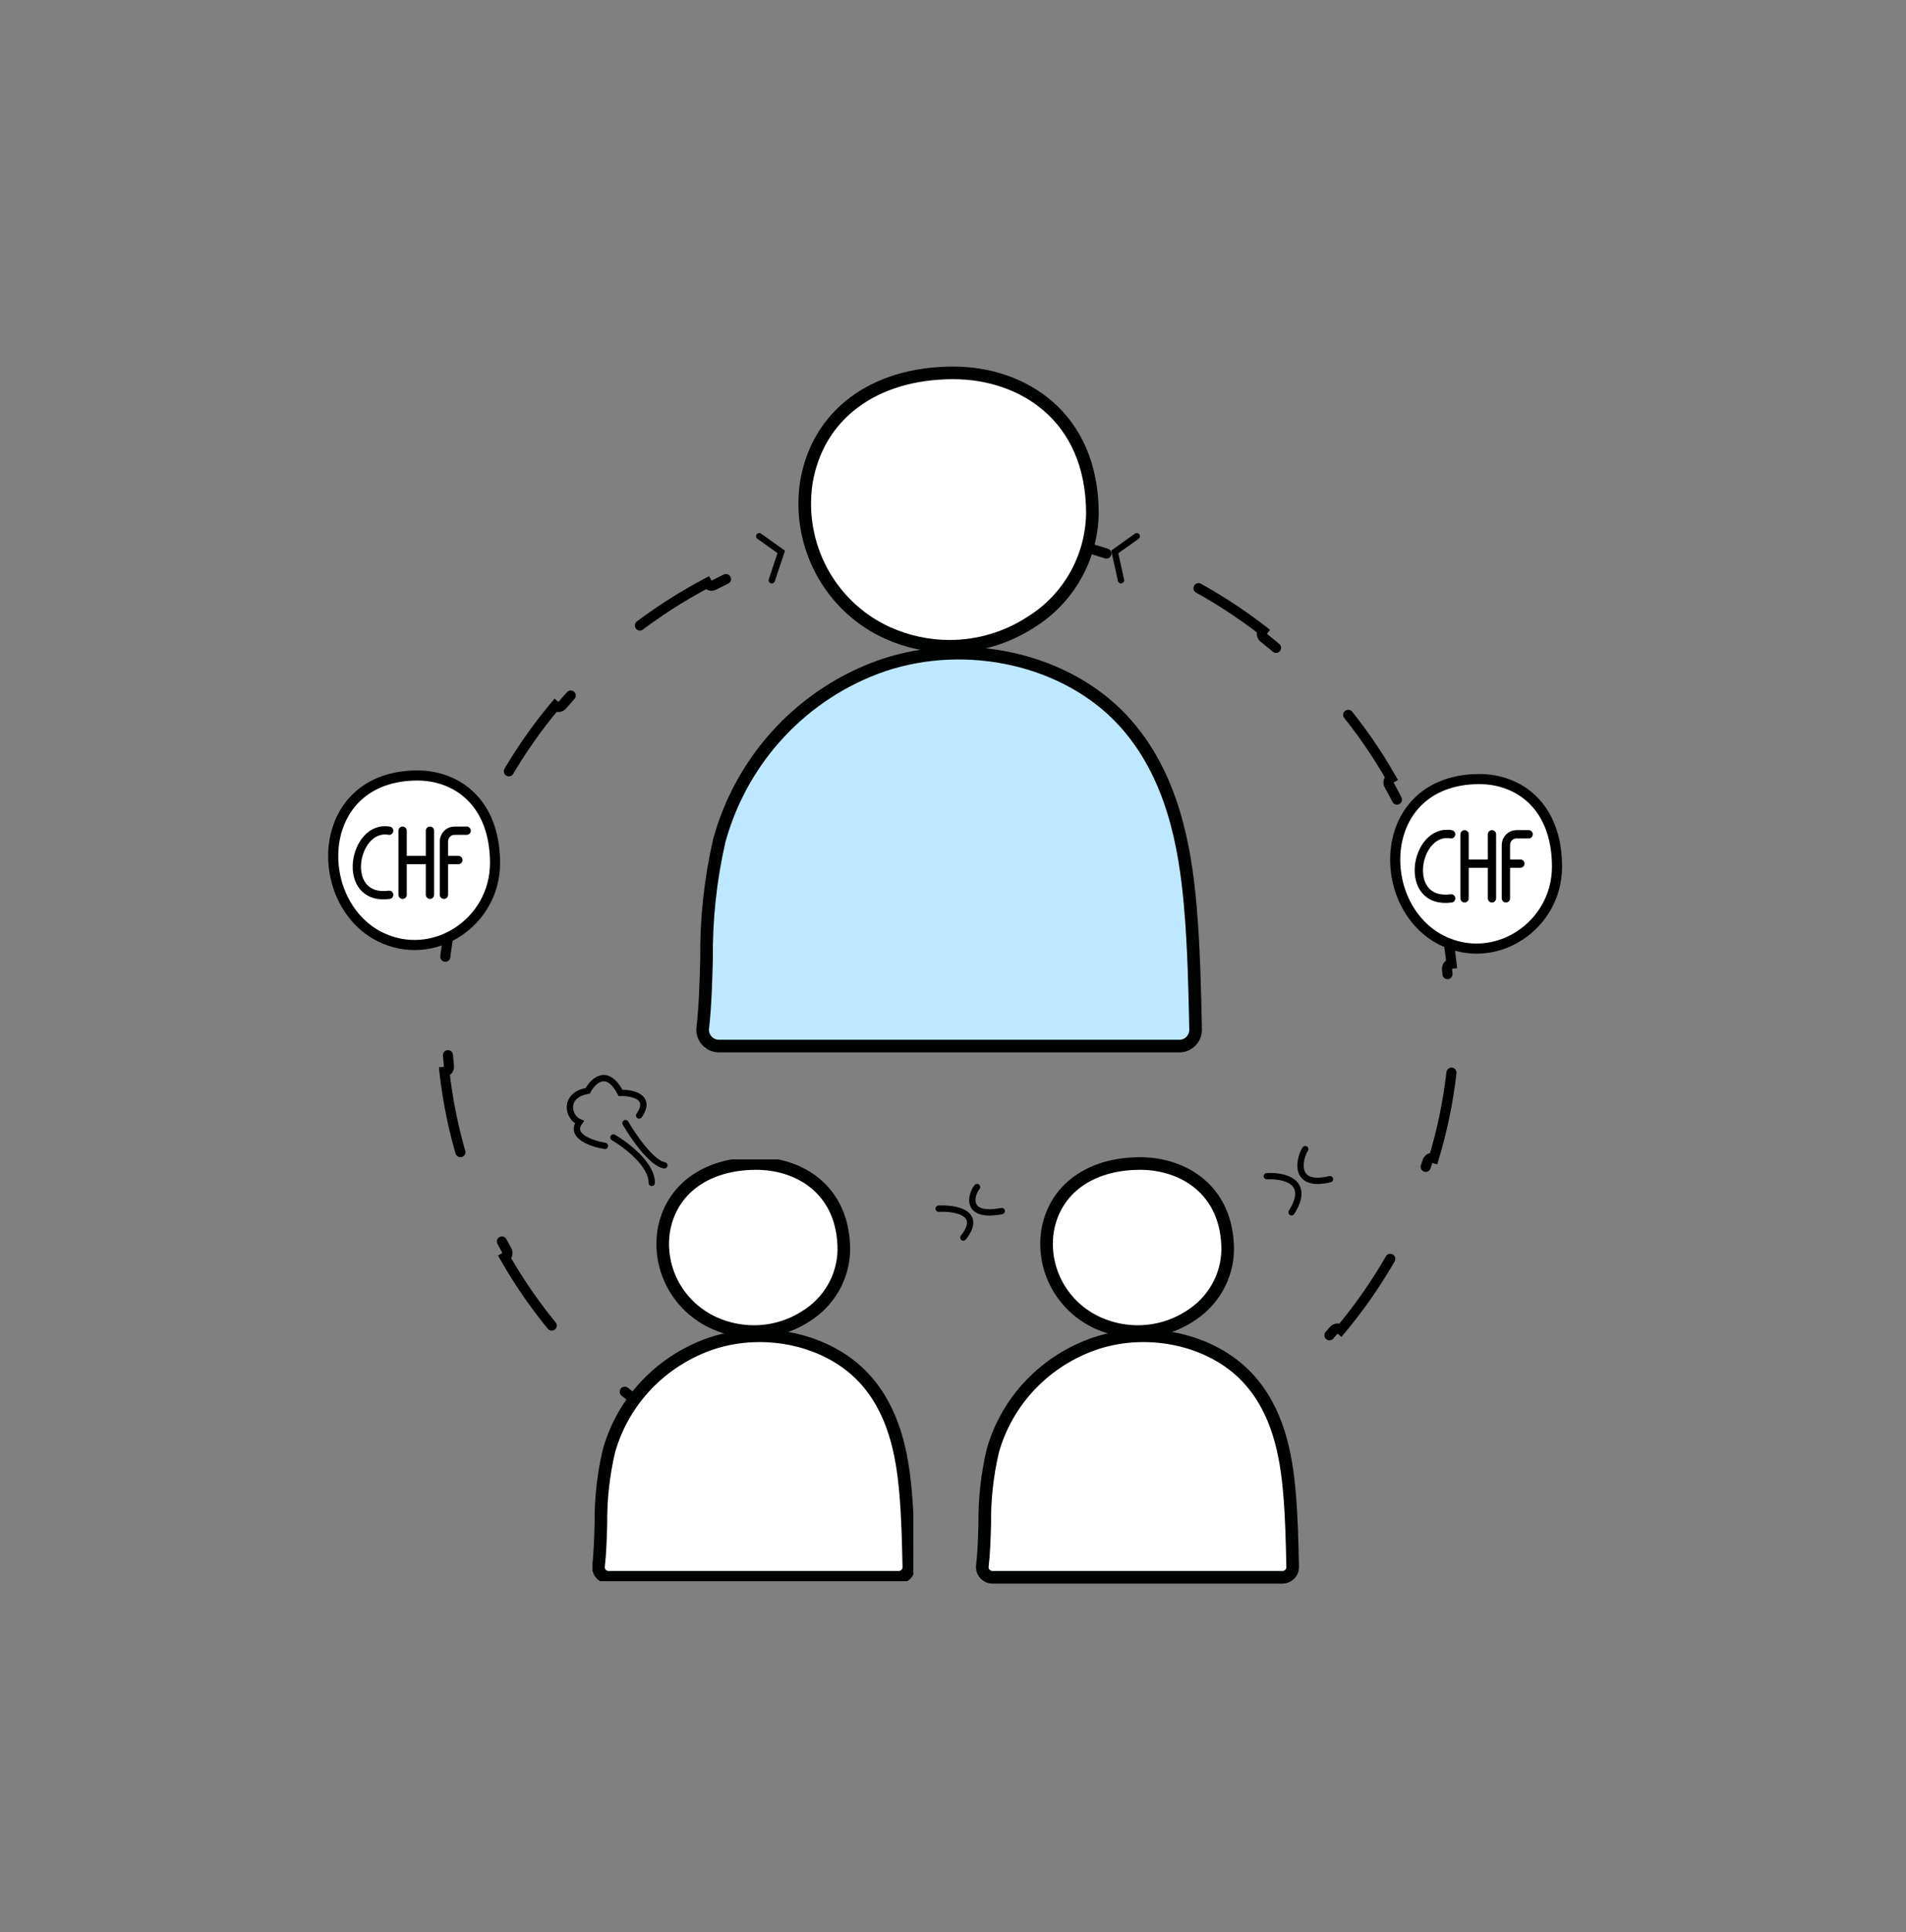 <svg width="151" height="153" viewBox="0 0 151 153" fill="none" xmlns="http://www.w3.org/2000/svg">
<rect x="0" y="0" width="151" height="153" fill="#808080" stroke="none"/>
<path d="M113.592 69.482C114.259 71.684 114.734 73.967 114.996 76.312C114.777 76.336 114.618 76.531 114.64 76.75C114.768 78.015 114.833 79.298 114.833 80.596C114.833 81.894 114.768 83.176 114.64 84.441C114.618 84.66 114.777 84.856 114.996 84.879C114.734 87.224 114.259 89.507 113.592 91.709C113.382 91.644 113.158 91.761 113.092 91.972C112.316 94.439 111.293 96.802 110.052 99.033C109.945 99.226 110.013 99.468 110.205 99.576C109.051 101.602 107.717 103.518 106.225 105.303C106.057 105.161 105.806 105.181 105.663 105.349C103.999 107.299 102.143 109.087 100.123 110.685C99.95 110.822 99.92 111.073 100.056 111.246C98.225 112.665 96.265 113.931 94.195 115.025C94.093 114.83 93.853 114.754 93.657 114.855C91.396 116.021 89.005 116.981 86.512 117.708C86.3 117.77 86.179 117.991 86.239 118.202C84.028 118.824 81.738 119.265 79.388 119.508C79.367 119.289 79.172 119.129 78.953 119.149C77.686 119.268 76.402 119.329 75.103 119.329C73.804 119.329 72.52 119.268 71.254 119.149C71.034 119.129 70.84 119.289 70.818 119.508C68.468 119.265 66.178 118.824 63.967 118.202C64.028 117.991 63.906 117.77 63.694 117.708C61.201 116.981 58.81 116.021 56.549 114.855C56.354 114.754 56.113 114.83 56.011 115.025C53.941 113.931 51.981 112.665 50.15 111.246C50.286 111.073 50.256 110.822 50.084 110.685C48.063 109.087 46.207 107.299 44.544 105.349C44.401 105.181 44.149 105.161 43.981 105.303C42.489 103.518 41.156 101.602 40.001 99.576C40.193 99.468 40.261 99.226 40.154 99.033C38.913 96.802 37.891 94.439 37.114 91.972C37.048 91.761 36.825 91.644 36.614 91.709C35.947 89.507 35.473 87.224 35.211 84.879C35.429 84.856 35.589 84.66 35.566 84.441C35.439 83.176 35.373 81.894 35.373 80.596C35.373 79.298 35.439 78.015 35.566 76.75C35.589 76.531 35.429 76.336 35.211 76.312C35.473 73.967 35.947 71.684 36.614 69.482C36.825 69.547 37.048 69.43 37.114 69.22C37.891 66.752 38.913 64.389 40.154 62.158C40.261 61.966 40.193 61.723 40.001 61.615C41.156 59.589 42.489 57.674 43.981 55.889C44.149 56.031 44.401 56.01 44.544 55.843C46.207 53.893 48.063 52.105 50.084 50.506C50.256 50.369 50.286 50.119 50.15 49.946C51.981 48.527 53.941 47.261 56.011 46.166C56.113 46.362 56.354 46.438 56.549 46.337C58.81 45.171 61.201 44.211 63.694 43.483C63.906 43.422 64.028 43.201 63.967 42.989C66.178 42.368 68.468 41.926 70.818 41.683C70.84 41.902 71.034 42.063 71.254 42.042C72.52 41.923 73.804 41.863 75.103 41.863C76.402 41.863 77.686 41.923 78.953 42.042C79.172 42.063 79.367 41.902 79.388 41.683C81.738 41.926 84.028 42.368 86.239 42.989C86.179 43.201 86.3 43.422 86.512 43.483C89.005 44.211 91.396 45.171 93.657 46.337C93.853 46.438 94.093 46.361 94.195 46.166C96.265 47.261 98.225 48.527 100.056 49.946C99.92 50.119 99.95 50.369 100.123 50.506C102.143 52.105 103.999 53.893 105.663 55.843C105.806 56.01 106.057 56.031 106.225 55.889C107.717 57.674 109.051 59.589 110.205 61.615C110.013 61.723 109.945 61.966 110.052 62.158C111.293 64.389 112.316 66.752 113.092 69.22C113.158 69.43 113.382 69.547 113.592 69.482Z" stroke="black" stroke-width="0.8" stroke-linecap="round" stroke-dasharray="8 8"/>
<g clip-path="url(#clip0_772_20965)">
<path d="M75.579 29.41C68.812 29.41 64.506 32.998 63.66 38.175C62.921 43.208 65.586 48.123 70.187 50.211C77.937 53.7 86.757 48.335 86.757 40.707C86.757 32.944 81.278 29.41 75.579 29.41Z" fill="white"/>
<path d="M75.227 51.18C73.529 51.178 71.851 50.815 70.303 50.115C65.769 48.053 63.144 43.204 63.874 38.243C64.747 32.865 69.215 29.528 75.524 29.528C81.009 29.528 86.544 32.968 86.544 40.66C86.486 44.162 84.667 47.393 81.715 49.238C79.786 50.506 77.531 51.18 75.227 51.18Z" stroke="#010202" stroke-miterlimit="10"/>
<path d="M55.848 83.02C56.434 77.593 55.839 72.017 57.201 66.724C58.885 60.069 63.697 54.668 70.081 52.272C76.465 50.046 84.216 51.695 88.673 56.719C92.376 60.898 93.527 66.688 93.993 72.22C94.292 75.812 94.364 79.417 94.435 83.019L55.848 83.02Z" fill="#bee8ff"/>
<path d="M93.4 82.838H56.98C56.27 82.852 55.682 82.284 55.665 81.569C55.665 81.523 55.668 81.477 55.673 81.431C55.876 79.644 55.923 77.782 55.975 75.981C55.939 72.815 56.277 69.656 56.983 66.571C58.768 60.053 63.638 54.848 69.988 52.675C76.692 50.441 84.488 52.231 88.948 57.035C92.92 61.311 93.893 67.136 94.297 71.733C94.585 75.016 94.652 78.335 94.72 81.546C94.718 82.262 94.14 82.841 93.43 82.839H93.4V82.838Z" stroke="#010202" stroke-miterlimit="10"/>
<path d="M90.059 42.46L88.314 43.706L88.812 45.949" stroke="black" stroke-width="0.5" stroke-linecap="round"/>
<path d="M60.148 42.46L61.893 43.706L61.145 45.949" stroke="black" stroke-width="0.5" stroke-linecap="round"/>
</g>
<g clip-path="url(#clip1_772_20965)">
<path d="M59.949 92.064C55.688 92.064 52.977 94.27 52.444 97.452C51.98 100.546 53.657 103.567 56.554 104.85C61.434 106.995 66.987 103.697 66.987 99.008C66.987 94.237 63.537 92.064 59.949 92.064Z" fill="white"/>
<path d="M59.728 105.446C58.659 105.445 57.602 105.222 56.627 104.791C53.772 103.524 52.12 100.543 52.579 97.494C53.129 94.188 55.942 92.137 59.914 92.137C63.368 92.137 66.853 94.252 66.853 98.98C66.817 101.132 65.671 103.118 63.812 104.252C62.598 105.032 61.178 105.446 59.728 105.446Z" stroke="#010202" stroke-miterlimit="10"/>
<path d="M47.526 125.017C47.895 121.681 47.52 118.254 48.378 115C49.438 110.909 52.468 107.59 56.488 106.117C60.507 104.749 65.388 105.762 68.193 108.85C70.525 111.419 71.25 114.979 71.543 118.379C71.731 120.586 71.776 122.802 71.822 125.017L47.526 125.017Z" fill="white"/>
<path d="M71.17 124.905H48.239C47.791 124.914 47.422 124.565 47.411 124.125C47.411 124.097 47.412 124.069 47.416 124.04C47.543 122.942 47.573 121.797 47.606 120.69C47.583 118.745 47.796 116.802 48.24 114.906C49.364 110.9 52.431 107.701 56.429 106.365C60.65 104.992 65.558 106.092 68.367 109.045C70.868 111.673 71.48 115.254 71.734 118.08C71.916 120.097 71.958 122.137 72.001 124.111C71.999 124.551 71.636 124.907 71.188 124.906H71.17V124.905Z" stroke="#010202" stroke-miterlimit="10"/>
</g>
<path d="M114.213 74.456C111.686 73.185 110.19 70.168 110.602 67.046C110.838 65.451 111.55 64.12 112.657 63.186C113.763 62.252 115.291 61.694 117.196 61.694C118.777 61.694 120.31 62.236 121.446 63.358C122.579 64.475 123.352 66.202 123.352 68.636C123.352 73.319 118.472 76.581 114.213 74.456Z" fill="white" stroke="black" stroke-width="0.8"/>
<path d="M90.358 92.064C86.097 92.064 83.386 94.27 82.853 97.452C82.388 100.546 84.066 103.567 86.963 104.85C91.843 106.995 97.396 103.697 97.396 99.008C97.396 94.237 93.946 92.064 90.358 92.064Z" fill="white"/>
<path d="M90.137 105.446C89.068 105.445 88.011 105.222 87.036 104.791C84.181 103.524 82.529 100.543 82.988 97.494C83.538 94.188 86.351 92.137 90.323 92.137C93.777 92.137 97.262 94.252 97.262 98.98C97.225 101.132 96.08 103.118 94.221 104.252C93.007 105.032 91.587 105.446 90.137 105.446Z" stroke="#010202" stroke-miterlimit="10"/>
<path d="M77.935 125.017C78.304 121.681 77.929 118.254 78.787 115C79.847 110.909 82.877 107.59 86.897 106.117C90.916 104.749 95.796 105.762 98.602 108.85C100.934 111.419 101.659 114.979 101.952 118.379C102.14 120.586 102.185 122.802 102.231 125.017L77.935 125.017Z" fill="white"/>
<path d="M101.579 124.905H78.648C78.2 124.914 77.831 124.565 77.82 124.125C77.82 124.097 77.821 124.069 77.824 124.04C77.952 122.942 77.982 121.797 78.015 120.69C77.992 118.745 78.205 116.802 78.649 114.906C79.773 110.9 82.84 107.701 86.838 106.365C91.059 104.992 95.967 106.092 98.775 109.045C101.277 111.673 101.889 115.254 102.143 118.08C102.325 120.097 102.367 122.137 102.41 124.111C102.408 124.551 102.045 124.907 101.597 124.906H101.579V124.905Z" stroke="#010202" stroke-miterlimit="10"/>
<path d="M100.364 93.143C101.668 93.064 103.886 93.524 102.321 96M103.407 91C102.973 91.635 102.321 94.095 105.364 93.381" stroke="black" stroke-width="0.5" stroke-linecap="round"/>
<path d="M74.364 95.714C75.668 95.651 77.886 96.019 76.32 98M77.407 94C76.973 94.508 76.32 96.476 79.364 95.905" stroke="black" stroke-width="0.5" stroke-linecap="round"/>
<path d="M114.965 66.066C112.102 65.558 111.039 71.651 114.965 71.144M116.029 66.066V68.395M116.029 71.139V68.39M118.198 66.066V68.395M118.198 71.139V68.39M116.029 68.39H118.198M119.303 71.139V68.39M121.104 66.066H120.13C119.672 66.066 119.303 66.452 119.303 66.921V68.39M119.303 68.39H120.447" stroke="black" stroke-width="0.658" stroke-linecap="round"/>
<path d="M30.079 74.172C27.552 72.901 26.056 69.885 26.468 66.763C26.704 65.167 27.416 63.836 28.523 62.903C29.63 61.969 31.157 61.41 33.062 61.41C34.643 61.41 36.176 61.953 37.312 63.074C38.445 64.192 39.218 65.919 39.218 68.353C39.218 73.036 34.338 76.297 30.079 74.172Z" fill="white" stroke="black" stroke-width="0.8"/>
<path d="M30.831 65.783C27.968 65.275 26.904 71.368 30.831 70.86M31.895 65.783V68.112M31.895 70.855V68.107M34.063 65.783V68.112M34.063 70.855V68.107M31.895 68.107H34.063M35.169 70.855V68.107M36.97 65.783H35.996C35.538 65.783 35.169 66.169 35.169 66.637V68.107M35.169 68.107H36.313" stroke="black" stroke-width="0.658" stroke-linecap="round"/>
<path d="M48.598 90.076C49.621 90.673 51.66 92.228 51.634 93.672M49.555 88.938C50.161 89.985 51.625 92.119 52.632 92.282M47.926 90.744C46.92 90.581 45.107 89.977 45.904 88.864C44.939 88.449 44.652 86.696 46.56 86.384C46.979 85.589 48.085 84.509 49.164 86.547C50.082 86.523 51.66 86.847 50.635 88.337" stroke="black" stroke-width="0.5" stroke-linecap="round"/>
<defs>
<clipPath id="clip0_772_20965">
<rect width="40.379" height="54.337" fill="white" transform="translate(54.914 29)"/>
</clipPath>
<clipPath id="clip1_772_20965">
<rect width="25.424" height="33.4" fill="white" transform="translate(46.938 91.812)"/>
</clipPath>
</defs>
</svg>
